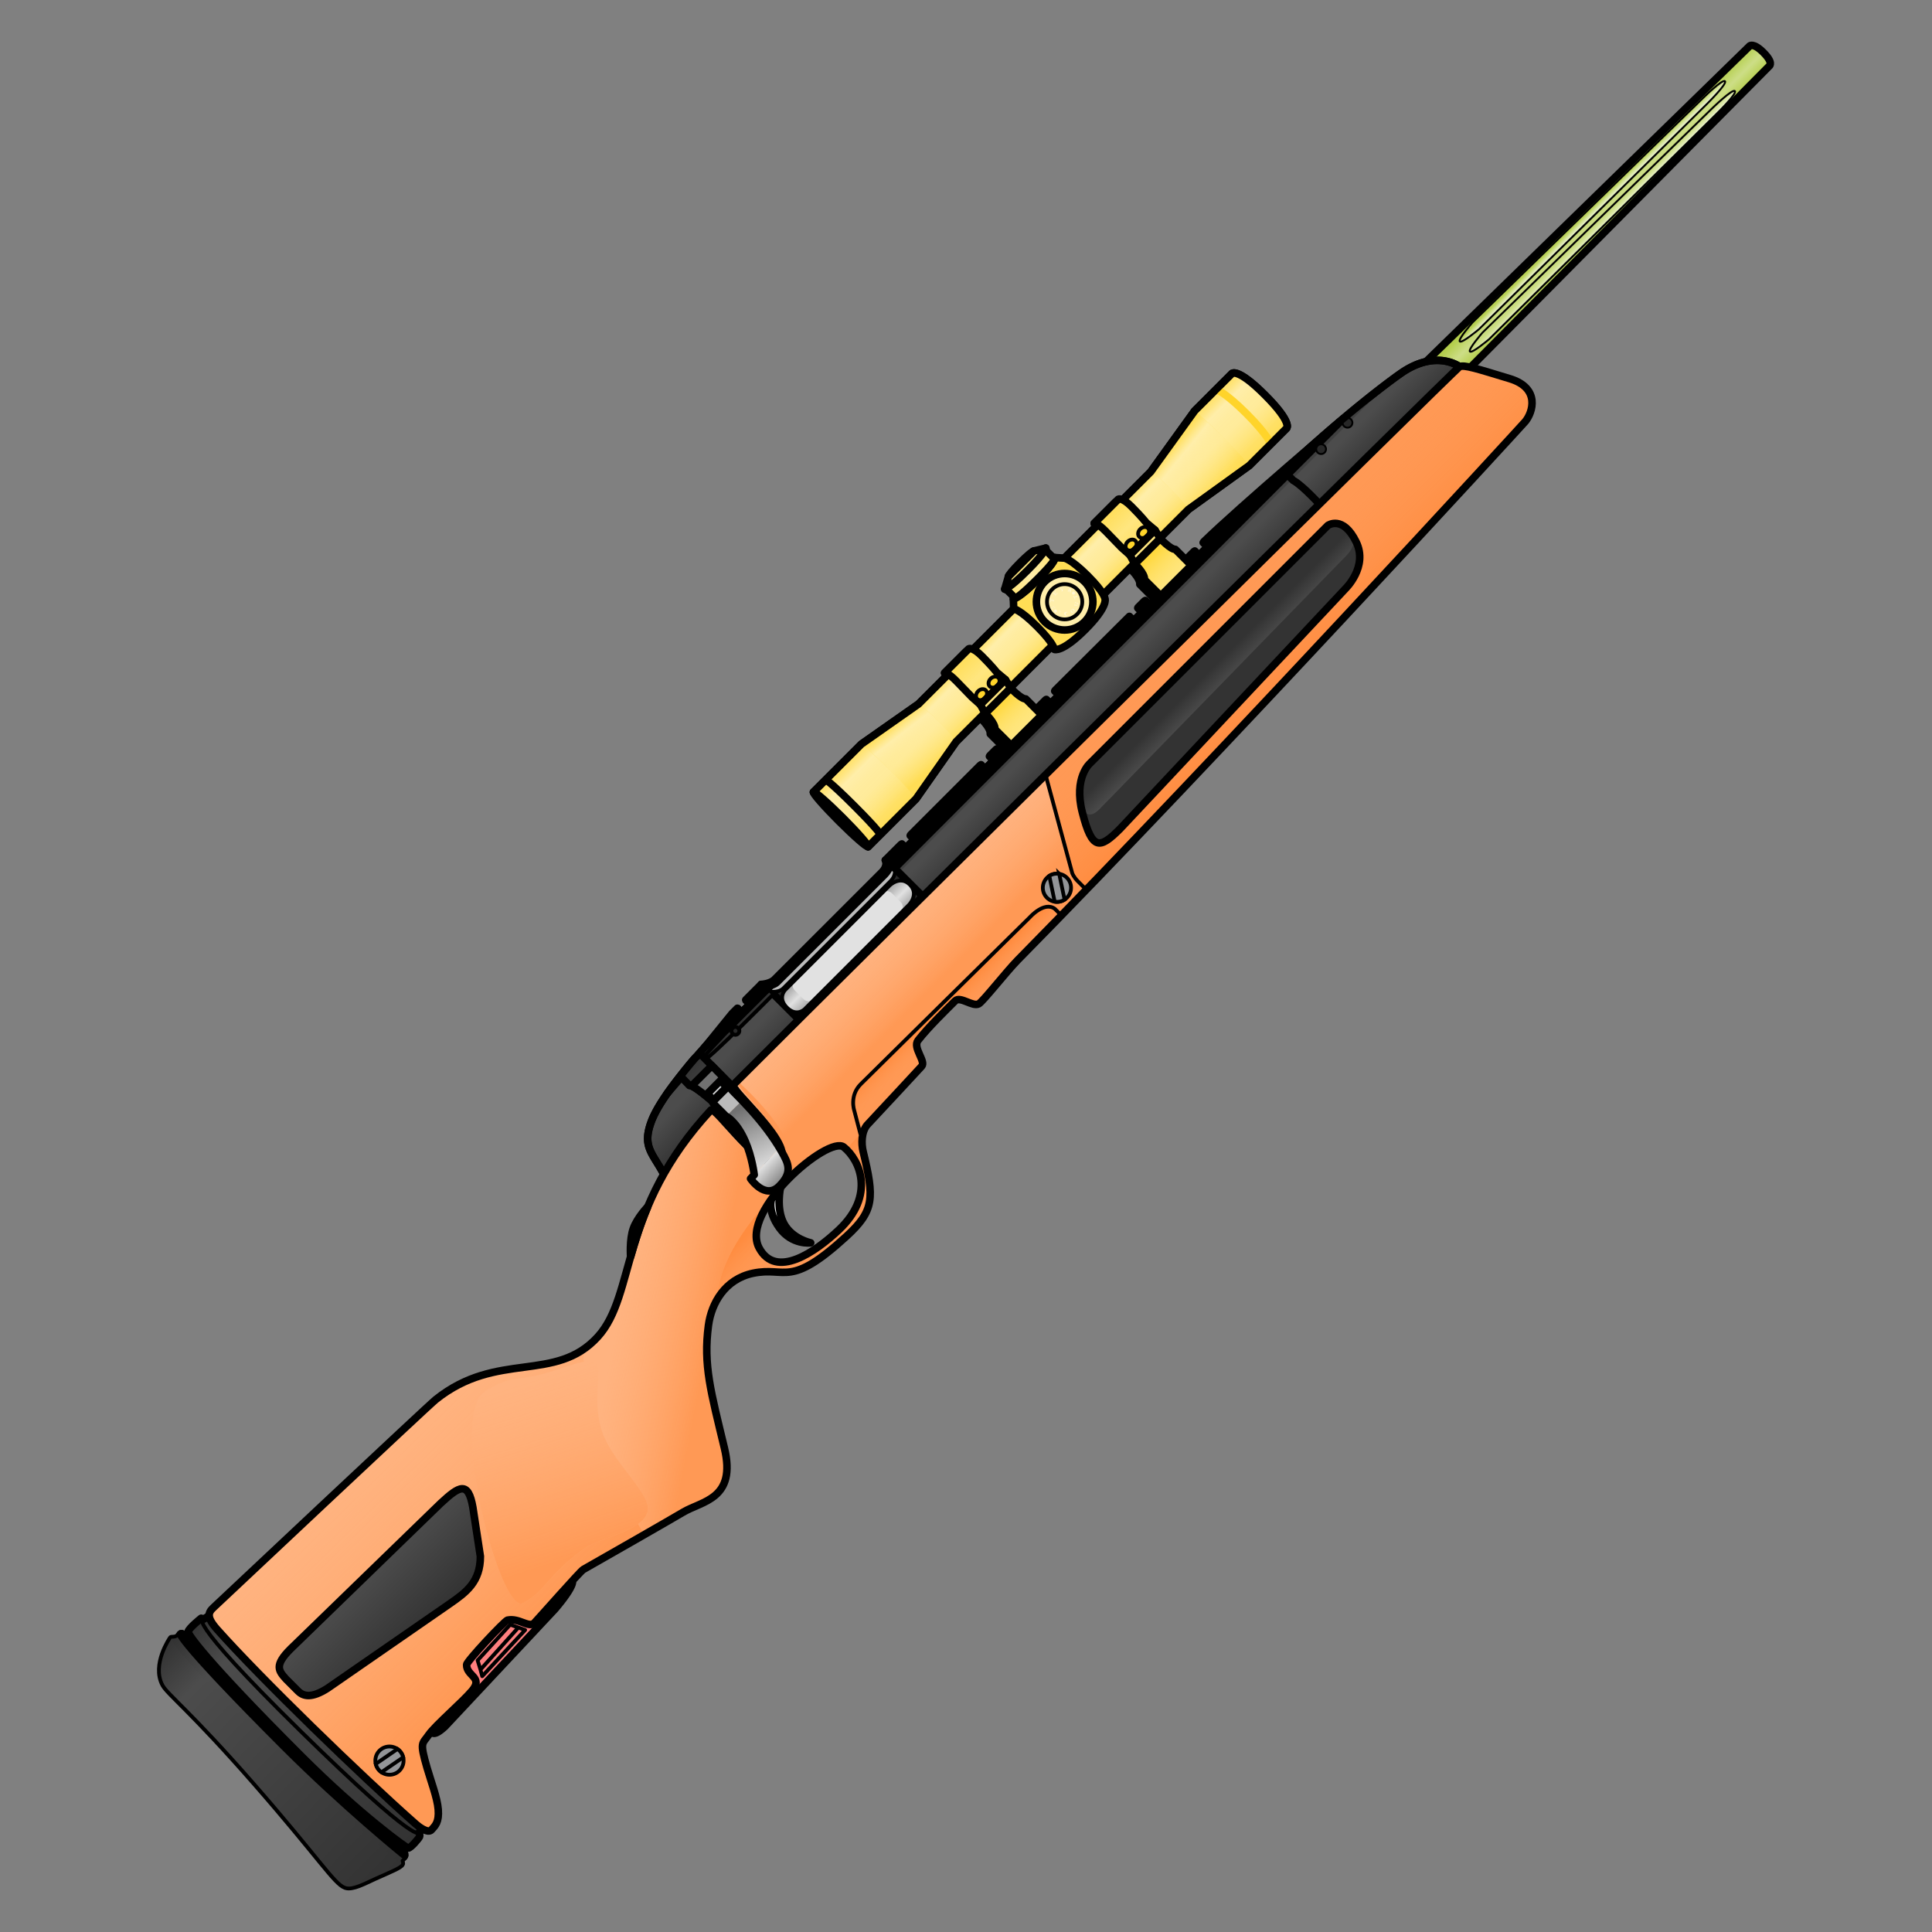 <svg xmlns="http://www.w3.org/2000/svg" xmlns:xlink="http://www.w3.org/1999/xlink" viewBox="0 0 256 256">
    <rect x="0" y="0" width="256" height="256" fill="#808080" stroke="none"/>
    <defs>
        <linearGradient id="innoGrad10">
            <stop offset="0" stop-color="#717171"/>
            <stop offset="1" stop-color="#e1e1e1"/>
        </linearGradient>
        <linearGradient id="innoGrad9">
            <stop offset="0" stop-color="#969696"/>
            <stop offset=".5" stop-color="#e1e1e1"/>
            <stop offset="1" stop-color="#969696"/>
        </linearGradient>
        <linearGradient id="innoGrad8">
            <stop offset="0" stop-color="#333"/>
            <stop offset="1" stop-color="#4c4c4c"/>
        </linearGradient>
        <linearGradient id="innoGrad7">
            <stop offset="0" stop-color="#333"/>
            <stop offset=".154" stop-color="#4c4c4c"/>
            <stop offset="1" stop-color="#333"/>
        </linearGradient>
        <linearGradient id="innoGrad6">
            <stop offset="0" stop-color="#ffd42a"/>
            <stop offset="1" stop-color="#ffe680" stop-opacity="0"/>
        </linearGradient>
        <linearGradient id="innoGrad4">
            <stop offset="0" stop-color="#fea" stop-opacity="0"/>
            <stop offset=".218" stop-color="#fea"/>
            <stop offset="1" stop-color="#fea" stop-opacity="0"/>
        </linearGradient>
        <linearGradient id="innoGrad5">
            <stop offset="0" stop-color="#ffd42a" stop-opacity=".502"/>
            <stop offset=".5" stop-color="#ffd42a" stop-opacity="0"/>
            <stop offset="1" stop-color="#ffd42a" stop-opacity=".502"/>
        </linearGradient>
        <linearGradient id="innoGrad3">
            <stop offset="0" stop-color="#f95" stop-opacity="0"/>
            <stop offset="1" stop-color="#ff7f2a" stop-opacity=".502"/>
        </linearGradient>
        <linearGradient id="innoGrad2">
            <stop offset="0" stop-color="#abc837" stop-opacity=".749"/>
            <stop offset=".5" stop-color="#abc837" stop-opacity="0"/>
            <stop offset="1" stop-color="#abc837" stop-opacity=".749"/>
        </linearGradient>
        <linearGradient id="innoGrad1">
            <stop offset="0" stop-color="#eef4d7" stop-opacity="0"/>
            <stop offset=".718" stop-color="#eef4d7" stop-opacity="0"/>
            <stop offset="1" stop-color="#eef4d7"/>
        </linearGradient>
        <linearGradient id="linearGradient1047" x1="236.042" x2="236.032" y1="121.196" y2="123.375" gradientUnits="userSpaceOnUse" xlink:href="#innoGrad1"/>
        <linearGradient id="linearGradient1057" x1="236.027" x2="236.027" y1="122.001" y2="124.78" gradientUnits="userSpaceOnUse" xlink:href="#innoGrad1"/>
        <linearGradient id="linearGradient1083" x1="243.021" x2="243.021" y1="122.354" y2="125.125" gradientUnits="userSpaceOnUse" xlink:href="#innoGrad2"/>
        <linearGradient id="linearGradient1162" x1="137.69" x2="137.69" y1="124.341" y2="134.958" gradientUnits="userSpaceOnUse" xlink:href="#innoGrad3"/>
        <linearGradient id="linearGradient1185" x1="107.655" x2="107.703" y1="134.885" y2="132.776" gradientUnits="userSpaceOnUse" xlink:href="#innoGrad3"/>
        <linearGradient id="linearGradient1209" x1="87.844" x2="87.894" y1="139.084" y2="135.345" gradientUnits="userSpaceOnUse" xlink:href="#innoGrad3"/>
        <linearGradient id="linearGradient1271" x1="129.801" x2="129.801" y1="123.849" y2="131.093" gradientUnits="userSpaceOnUse" xlink:href="#innoGrad3"/>
        <linearGradient id="linearGradient1201-5" x1="38.205" x2="37.94" y1="124.461" y2="147.648" gradientUnits="userSpaceOnUse" xlink:href="#innoGrad3"/>
        <linearGradient id="linearGradient1193-6" x1="78.012" x2="83.194" y1="130.149" y2="137.813" gradientUnits="userSpaceOnUse" xlink:href="#innoGrad3"/>
        <linearGradient id="linearGradient1325" x1="63.436" x2="55.198" y1="129.935" y2="145.85" gradientUnits="userSpaceOnUse" xlink:href="#innoGrad3"/>
        <linearGradient id="linearGradient1363" x1="178.719" x2="178.719" y1="109.063" y2="116.709" gradientUnits="userSpaceOnUse" xlink:href="#innoGrad4"/>
        <linearGradient id="linearGradient1373" x1="138.937" x2="138.167" y1="110.251" y2="116.193" gradientUnits="userSpaceOnUse" xlink:href="#innoGrad4"/>
        <linearGradient id="linearGradient1381" x1="125.448" x2="125.448" y1="109.063" y2="116.709" gradientUnits="userSpaceOnUse" xlink:href="#innoGrad4"/>
        <linearGradient id="linearGradient1389" x1="138.938" x2="138.938" y1="110.25" y2="115.52" gradientUnits="userSpaceOnUse" xlink:href="#innoGrad4"/>
        <linearGradient id="linearGradient1397" x1="171.406" x2="172.028" y1="110.251" y2="116.547" gradientUnits="userSpaceOnUse" xlink:href="#innoGrad4"/>
        <linearGradient id="linearGradient1405" x1="138.937" x2="138.938" y1="110.249" y2="115.52" gradientUnits="userSpaceOnUse" xlink:href="#innoGrad5"/>
        <linearGradient id="linearGradient1438" x1="152.406" x2="159.237" y1="109.078" y2="109.078" gradientUnits="userSpaceOnUse" xlink:href="#innoGrad5"/>
        <linearGradient id="linearGradient1461" x1="142.938" x2="142.938" y1="109.906" y2="115.142" gradientUnits="userSpaceOnUse" xlink:href="#innoGrad5"/>
        <linearGradient id="linearGradient1484" x1="143.171" x2="143.121" y1="115.521" y2="119.667" gradientUnits="userSpaceOnUse" xlink:href="#innoGrad6"/>
        <linearGradient id="linearGradient1507" x1="163.844" x2="163.844" y1="109.906" y2="115.113" gradientUnits="userSpaceOnUse" xlink:href="#innoGrad5"/>
        <linearGradient id="linearGradient1530" x1="163.844" x2="163.844" y1="115.586" y2="120.182" gradientUnits="userSpaceOnUse" xlink:href="#innoGrad6"/>
        <linearGradient id="linearGradient1560" x1="21.418" x2="21.754" y1="123.374" y2="155.142" gradientUnits="userSpaceOnUse" xlink:href="#innoGrad7"/>
        <linearGradient id="linearGradient1570" x1="22.36" x2="22.563" y1="123.672" y2="154.811" gradientUnits="userSpaceOnUse" xlink:href="#innoGrad7"/>
        <linearGradient id="linearGradient1578" x1="24.917" x2="25.187" y1="124.015" y2="154.213" gradientUnits="userSpaceOnUse" xlink:href="#innoGrad7"/>
        <linearGradient id="linearGradient1586" x1="88.282" x2="88.282" y1="125.301" y2="121.463" gradientUnits="userSpaceOnUse" xlink:href="#innoGrad8"/>
        <linearGradient id="linearGradient1626" x1="108.531" x2="108.531" y1="123.999" y2="120.665" gradientUnits="userSpaceOnUse" xlink:href="#innoGrad9"/>
        <linearGradient id="linearGradient1636" x1="98.771" x2="98.771" y1="119.377" y2="123.668" gradientUnits="userSpaceOnUse" xlink:href="#innoGrad8"/>
        <linearGradient id="linearGradient1670" x1="43.256" x2="43.293" y1="140.353" y2="132.587" gradientUnits="userSpaceOnUse" xlink:href="#innoGrad8"/>
        <linearGradient id="linearGradient1710" x1="152.532" x2="152.532" y1="128.248" y2="130.35" gradientUnits="userSpaceOnUse" xlink:href="#innoGrad8"/>
        <linearGradient id="linearGradient1718" x1="96.678" x2="94.556" y1="125.587" y2="131.678" gradientUnits="userSpaceOnUse" xlink:href="#innoGrad10"/>
        <linearGradient id="linearGradient1726" x1="94.106" x2="94.03" y1="134.566" y2="131.689" gradientUnits="userSpaceOnUse" xlink:href="#innoGrad10"/>
        <linearGradient id="linearGradient1755" x1="96.923" x2="96.923" y1="134.327" y2="131.581" gradientUnits="userSpaceOnUse" xlink:href="#innoGrad10"/>
    </defs>
    <g stroke-width=".746">
        <path fill="#333" stroke="#000000" stroke-linejoin="round" stroke-miterlimit="10" d="M22.938 124.396s-.224-.054-.275-.126c-.161-.224-.084-.598-.303-.598-.179 0-.341.074-.531 0-.191-.075-.411-.298-.411-.298s-3.084.552-3.716 2.683c-.272.917.132 3.778-.493 13.149-.649 9.739-1.375 12.671-.917 13.626.304.633 1.601 1 2.666 1.404 1.425.542 2.557 1.024 2.795.905.063-.031.094-.189.163-.245.15-.123.481.059.646-.086.262-.229.334-.77.334-.77l.297-.059z" transform="matrix(.948 -.948 .948 .948 -114.53 120.48)"/>
        <path fill="url(#linearGradient1560)" d="M21.754 155.142c-.239.119-1.371-.363-2.795-.905-1.065-.404-2.362-.771-2.666-1.404-.459-.955.268-3.887.917-13.626.625-9.371.221-12.231.493-13.149.632-2.131 3.716-2.683 3.716-2.683z" transform="matrix(.948 -.948 .948 .948 -114.53 120.48)"/>
        <path fill="url(#linearGradient1570)" d="M21.754 155.142c.063-.031.094-.189.163-.245.15-.123.481.059.646-.086l-.203-31.139c-.179 0-.341.074-.531 0-.191-.075-.411-.298-.411-.298s-.792-.416-.461 15.334c.286 13.664.797 16.434.797 16.434z" transform="matrix(.948 -.948 .948 .948 -114.53 120.48)"/>
        <path fill="#333" stroke="#000000" stroke-linejoin="round" stroke-miterlimit="10" d="M22.563 154.811c.262-.229.334-.77.334-.77l.297-.059-.256-29.586s-.224-.054-.275-.126c-.161-.224-.084-.598-.303-.598 0 0-.604.501-.609 15.036-.004 8.5.812 16.103.812 16.103z" transform="matrix(.948 -.948 .948 .948 -114.53 120.48)"/>
        <path fill="url(#linearGradient1578)" stroke="#000000" stroke-linejoin="round" stroke-miterlimit="10" d="M25.672 124.377l-.618-.112-.137-.25s-1.534-.173-1.853.021c-.168.103-.787 2.878-.783 16.588.002 8.29.941 13.846 1.037 13.926.203.17 1.411.063 1.578 0 .167-.063.292-.338.292-.338h.401z" transform="matrix(.948 -.948 .948 .948 -114.53 120.48)"/>
        <path fill="none" stroke="#000000" stroke-linejoin="round" stroke-miterlimit="10" stroke-width=".373" d="M25.054 124.266s-1.234-2.141-1.082 14.547c.152 16.688 1.215 15.4 1.215 15.4" transform="matrix(.948 -.948 .948 .948 -114.53 120.48)"/>
    </g>
    <g stroke="#000000" stroke-linejoin="round" stroke-miterlimit="10" stroke-width=".746">
        <path fill="#f1f2f2" d="M95.5 134.405s-1.799 1.137-2.281 2.782c-.482 1.645.531 3.188.531 3.188s-1.483-1.131-1.139-3.24c.344-2.109 1.495-2.569 1.495-2.569z" transform="matrix(.948 -.948 .948 .948 -114.53 120.48)"/>
        <path fill="#ff8080" d="M33.09 148.096s-.282.468 1.301.526l15.901-.521c3.19-.259 3.196-.78 3.196-.78l.026-2.479-19.89-.667z" transform="matrix(.948 -.948 .948 .948 -114.53 120.48)"/>
        <path fill="#ff8080" stroke-width=".373" d="M40.844 147.126l-.339.581 6.232-.228-.306-.648zM41.292 146.277l-.448.849 5.587-.295-.367-.774z" transform="matrix(.948 -.948 .948 .948 -114.53 120.48)"/>
    </g>
    <g stroke-width=".746">
        <path fill="#cdde87" d="M231.932 6.08s.474-.473 1.818.87.81 1.758.81 1.758l-39.63 39.955-5.623 1.496-.275-2.24z"/>
        <path fill="url(#linearGradient1083)" d="M243.021 122.354s.5 0 .5 1.417-.5 1.354-.5 1.354l-41.969.176-3.754-2.176 1.037-1.327z" transform="matrix(.948 -.948 .948 .948 -114.53 120.48)"/>
        <path fill="url(#linearGradient1047)" stroke="#000000" stroke-miterlimit="10" stroke-width=".186" d="M236.032 122.731s2.797.016 2.797.359c0 .343-2.797.328-2.797.328l-31.719-.188s-2.203-.188-2.203-.484 2.203-.438 2.203-.438z" transform="matrix(.948 -.948 .948 .948 -114.53 120.48)"/>
        <path fill="url(#linearGradient1057)" stroke="#000000" stroke-miterlimit="10" stroke-width=".186" d="M236.027 124.78s2.797.034 2.803-.31c.006-.344-2.79-.378-2.79-.378l-31.718-.379s-2.206.148-2.211.445c-.006.297 2.194.477 2.194.477z" transform="matrix(.948 -.948 .948 .948 -114.53 120.48)"/>
        <path fill="none" stroke="#000000" stroke-miterlimit="10" d="M243.021 122.354s.5 0 .5 1.417-.5 1.354-.5 1.354l-41.969.176-3.754-2.176 1.037-1.327z" transform="matrix(.948 -.948 .948 .948 -114.53 120.48)"/>
    </g>
    <g stroke-width=".746" transform="matrix(.948 -.948 .948 .948 -114.53 120.48)">
        <path fill="url(#linearGradient1586)" stroke="#000000" stroke-miterlimit="10" d="M88.282 125.301c.696-2.283.396-3.425 2.781-4.529 2.875-1.331 9.741-1.589 13.958-1.615v.294h1.168v-.296a89.99 89.99 0 0 1 2.343.033s.489.628 1.114.616l15 .002c.896-.021 1.146-.388 1.146-.388l54.961.124c8.172.228 14.239 1.139 15.334 1.375 3.875.833 4.244 3.584 4.244 3.584z"/>
        <path fill="#3f3f3f" d="M108.531 119.188s-.979.001-2.342.012v.252h-1.168v-.241c-2.214.024-4.9.071-6.25.166l.464.796 9.297.219v-1.204zM189.418 120.061c2.276.211 4.084.442 5.27.619h-68.897v-1.072z"/>
        <path fill="#3f3f3f" d="M125.791 119.418l54.961.124c3.293.092 6.244.294 8.666.52l-63.627-.454z"/>
        <path fill="#272727" stroke="#000000" stroke-miterlimit="10" d="M108.531 120.061h17.259v3.938h-17.259z"/>
        <path fill="#bbb" stroke="#000000" stroke-linejoin="round" stroke-miterlimit="10" stroke-width=".373" d="M108.531 120.061s.489.628 1.114.616l15 .002c.896-.021 1.146-.652 1.146-.652v-.874s-.25.631-1.146.652l-15-.002c-.625.012-1.114-.616-1.114-.616z"/>
        <path fill="url(#linearGradient1626)" d="M124.23 123.625h-14.583s-1.116 0-1.116-1.354 1.116-1.354 1.116-1.354h14.583s1.479 0 1.479 1.354-1.479 1.354-1.479 1.354z"/>
        <path fill="#e1e1e1" d="M123.854 122.832a.75.75 0 0 1-.75.75h-12.073a.75.75 0 0 1-.75-.75v-1.208a.75.75 0 0 1 .75-.75h12.073a.75.75 0 0 1 .75.75z"/>
        <path fill="none" stroke="#000000" stroke-miterlimit="10" stroke-width=".373" d="M124.23 123.625h-14.583s-1.116 0-1.116-1.354 1.116-1.354 1.116-1.354h14.583s1.479 0 1.479 1.354-1.479 1.354-1.479 1.354z"/>
        <path fill="#333" stroke="#000000" stroke-miterlimit="10" stroke-width=".373" d="M108.531 119.609v.781s-9 .047-9.297-.219v-.255c.172-.088 9.297-.307 9.297-.307z"/>
        <circle cx="103.302" cy="120.302" r=".385" fill="#272727" stroke="#000000" stroke-miterlimit="10" stroke-width=".373"/>
        <path fill="url(#linearGradient1636)" stroke="#000000" stroke-linejoin="round" stroke-miterlimit="10" d="M94.105 119.917l2.186-.167-.021 1.167c.396.25.542 3.458.542 3.458h2.39l.033-4.458s.14-.456-.464-.541c-.604-.085-4.666.541-4.666.541z"/>
        <path fill="#333" stroke="#000000" stroke-linejoin="round" stroke-miterlimit="10" d="M106.188 118.857h2.166l.177.331v.421h-5.49l-2.998-.312 4.228-.44h.75v.594h1.167zM170.23 118.847c4.896.063 18.348 1.153 18.348 1.153l-62.788.061-.081-1.214h2.166l.125.021v.594h1.168v-.594l.066-.021h9.746l.092.021v.594h1.168v-.594l.072-.021h.891l.088.021v.594h1.168v-.594l.072-.021h5.616l.05.021v.594h1.168v-.594l.074-.021 10.367.021v.594h1.168v-.594l.048-.021h.931l.072.021v.594h1.168v-.594l.088-.021h5.595l.071.021v.594h1.168v-.594z"/>
        <path fill="#333" stroke="#000000" stroke-linejoin="round" stroke-miterlimit="10" d="M125.709 118.847s-.168.583-1.064.603l-15-.002c-.625.012-1.292-.59-1.292-.59v.756h17.355v-.767z"/>
        <circle cx="184.891" cy="120.578" r=".484" fill="#272727" stroke="#000000" stroke-miterlimit="10" stroke-width=".186"/>
        <circle cx="188.578" cy="120.578" r=".484" fill="#272727" stroke="#000000" stroke-miterlimit="10" stroke-width=".186"/>
        <path fill="none" stroke="#000000" stroke-miterlimit="10" d="M180.752 119.542v1.255c.326 1.109.163 3.906.163 3.906"/>
        <path fill="none" stroke="#000000" stroke-miterlimit="10" d="M88.282 125.301c.696-2.283.396-3.425 2.781-4.529 2.875-1.331 9.741-1.589 13.958-1.615v.294h1.168v-.296a89.99 89.99 0 0 1 2.343.033s.489.628 1.114.616l15 .002c.896-.021 1.146-.388 1.146-.388l54.961.124c8.172.228 14.239 1.139 15.334 1.375 3.875.833 4.244 3.584 4.244 3.584z"/>
    </g>
    <g stroke-width=".746" transform="matrix(.948 -.948 .948 .948 -114.53 120.48)">
        <path fill="#ff7f2a" d="M96.063 124.125h3.343v9.125h-3.343z"/>
        <path fill="#ffb380" d="M26.509 124.126c.706.023 29.064.888 30.082 1 7.758.856 9.475 7.234 15.722 6.937 5.63-.269 10.313-7.438 23.75-7.938.618-.023-1 8.354 1.229 8.375 2.229.021 1.515-8.574 2.083-8.574 20.542-.009 100.494.429 100.956.575.462.146 1.086 1.379 2.666 4.333 1.504 2.812-.746 3.979-1.916 4.083-.41.037-44.955 1.958-73.08 2.166-1.624.012-5.383.473-5.813.334-.646-.209-.729-1.854-1.438-1.854-1.167 0-3.743-.038-5.354.167-.896.114-.896 2.036-1.542 2.063-4.616.188-7.736.271-7.935.291-.878.084-1.704.887-2.128 1.584-2.458 4.041-3.35 4.912-7.079 4.75-7.691-.334-6.295-2.104-9.118-3.948-2.385-1.558-5.022-.799-6.761.531-3.146 2.406-4.476 4.82-7.458 9.688-2.719 4.438-5.261 2.125-7.375 1.594-1.136-.285-9.178-2.469-10.969-2.969-.336-.094-6.681.313-7.156.313-.77.001-.688-1.417-1.682-2.07-.233-.153-5.719.012-5.974.257-.823.792.323 2.042-1.435 2.195-1.451.127-5.024-.153-6.128.055s-1.095-.188-2.407 2.188c-.622 1.125-1.378 2.814-2.125 3.688-.828.969-1.351.927-1.891.958-.54.031-.68-1.124-.703-1.489-.454-7.25-.656-21.031-.282-27.489.096-1.632.555-1.817 1.261-1.794zm70.116 17.312c4.979.146 6.349-3.407 6.128-5.438-.208-1.917-11.753-2.833-12.962 1.125-1.036 3.393 3.665 4.22 6.834 4.313z"/>
        <path fill="url(#linearGradient1271)" d="M26.509 124.126c.706.023 29.064.888 30.082 1 7.758.856 9.475 7.234 15.722 6.937 5.63-.269 10.313-7.438 23.75-7.938.618-.023-1 8.354 1.229 8.375 2.229.021 1.515-8.574 2.083-8.574 20.542-.009 100.494.429 100.956.575.462.146 1.086 1.379 2.666 4.333 1.504 2.812-.746 3.979-1.916 4.083-.41.037-44.955 1.958-73.08 2.166-1.624.012-5.383.473-5.813.334-.646-.209-.729-1.854-1.438-1.854-1.167 0-3.743-.038-5.354.167-.896.114-.896 2.036-1.542 2.063-4.616.188-7.736.271-7.935.291-.878.084-1.704.887-2.128 1.584-2.458 4.041-3.35 4.912-7.079 4.75-7.691-.334-6.295-2.104-9.118-3.948-2.385-1.558-5.022-.799-6.761.531-3.146 2.406-4.476 4.82-7.458 9.688-2.719 4.438-5.261 2.125-7.375 1.594-1.136-.285-9.178-2.469-10.969-2.969-.336-.094-6.681.313-7.156.313-.77.001-.688-1.417-1.682-2.07-.233-.153-5.719.012-5.974.257-.823.792.323 2.042-1.435 2.195-1.451.127-5.024-.153-6.128.055s-1.095-.188-2.407 2.188c-.622 1.125-1.378 2.814-2.125 3.688-.828.969-1.351.927-1.891.958-.54.031-.68-1.124-.703-1.489-.454-7.25-.656-21.031-.282-27.489.096-1.632.555-1.817 1.261-1.794zm70.116 17.312c4.979.146 6.349-3.407 6.128-5.438-.208-1.917-11.753-2.833-12.962 1.125-1.036 3.393 3.665 4.22 6.834 4.313z"/>
        <path fill="#f95" d="M137.859 132.828l5.017-8.75c27.737.138 57.175.333 57.454.422.462.146 1.086 1.379 2.666 4.333 1.504 2.812-.746 3.979-1.916 4.083-.365.033-35.78 1.563-63.39 2.042v-1.209c0-.546.169-.921.169-.921z"/>
        <path fill="url(#linearGradient1162)" stroke="#000000" stroke-linejoin="round" stroke-miterlimit="10" stroke-width=".373" d="M137.859 132.828l5.017-8.75c27.737.138 57.175.333 57.454.422.462.146 1.086 1.379 2.666 4.333 1.504 2.812-.746 3.979-1.916 4.083-.365.033-35.78 1.563-63.39 2.042v-1.209c0-.546.169-.921.169-.921z"/>
        <path fill="#f95" d="M95.592 124.125c.811-.023-1.314 8.354 1.614 8.375 2.927.021 1.99-8.574 2.735-8.574 0 0 .597 9.394-2.733 9.531-3.329.137-1.616-9.332-1.616-9.332zM134.154 135.016c-2.119.03-4.178.053-6.154.067-1.624.012-5.383.473-5.813.334-.646-.209-.729-1.854-1.438-1.854-1.167 0-3.743-.038-5.354.167-.896.114-.896 2.036-1.542 2.063-4.616.188-8.811.407-9.01.427l1.188-2.031s.688-1.41 2.313-1.406c2.063.005 23.5.156 23.5.156s2.121-.125 2.311 1.156v.921z"/>
        <path fill="url(#linearGradient1185)" stroke="#000000" stroke-linejoin="round" stroke-miterlimit="10" stroke-width=".373" d="M134.154 135.016c-2.119.03-4.178.053-6.154.067-1.624.012-5.383.473-5.813.334-.646-.209-.729-1.854-1.438-1.854-1.167 0-3.743-.038-5.354.167-.896.114-.896 2.036-1.542 2.063-4.616.188-8.811.407-9.01.427l1.188-2.031s.688-1.41 2.313-1.406c2.063.005 23.5.156 23.5.156s2.121-.125 2.311 1.156v.921z"/>
        <path fill="#ffb380" d="M61.741 149.143c-2.645-.715-5.69-1.546-6.71-1.83-.336-.094-6.681.313-7.156.313-.77.001-.688-1.417-1.682-2.07-.233-.153-5.719.012-5.974.257-.823.792.323 2.042-1.435 2.195-1.451.127-5.024-.153-6.128.055s-1.095-.188-2.407 2.188c-.622 1.125-1.378 2.814-2.125 3.688-.828.969-1.351.927-1.891.958-.54.031-.68-1.124-.703-1.489-.454-7.25-.656-21.031-.282-27.489.095-1.629.554-1.814 1.259-1.791.705.023 29.064.888 30.082 1 6.879.759 9.009 5.86 13.758 6.799l-5.93 6.783z"/>
        <path fill="url(#linearGradient1201-5)" d="M61.741 149.143c-2.645-.715-5.69-1.546-6.71-1.83-.336-.094-6.681.313-7.156.313-.77.001-.688-1.417-1.682-2.07-.233-.153-5.719.012-5.974.257-.823.792.323 2.042-1.435 2.195-1.451.127-5.024-.153-6.128.055s-1.095-.188-2.407 2.188c-.622 1.125-1.378 2.814-2.125 3.688-.828.969-1.351.927-1.891.958-.54.031-.68-1.124-.703-1.489-.454-7.25-.656-21.031-.282-27.489.095-1.629.554-1.814 1.259-1.791.705.023 29.064.888 30.082 1 6.879.759 9.009 5.86 13.758 6.799l-5.93 6.783z"/>
        <path fill="#ffb380" d="M70.349 131.925c.607.12 1.256.172 1.964.138 5.63-.269 10.313-7.438 23.75-7.938l-1.427 10.363s-3.41-.086-6.759.887-4.684 2.438-4.684 2.438a6.977 6.977 0 0 0-2.36 1.188c-3.146 2.406-4.476 4.82-7.458 9.688-2.719 4.438-5.261 2.125-7.375 1.594-.489-.123-2.259-.598-4.259-1.139l2.676-10.434z"/>
        <path fill="url(#linearGradient1193-6)" d="M70.349 131.925c.607.12 1.256.172 1.964.138 5.63-.269 10.313-7.438 23.75-7.938l-1.427 10.363s-3.41-.086-6.759.887-4.684 2.438-4.684 2.438a6.977 6.977 0 0 0-2.36 1.188c-3.146 2.406-4.476 4.82-7.458 9.688-2.719 4.438-5.261 2.125-7.375 1.594-.489-.123-2.259-.598-4.259-1.139l2.676-10.434z"/>
        <path fill="url(#linearGradient1209)" d="M105.919 136.083c-.878.084-1.704.887-2.128 1.584-2.458 4.041-3.35 4.912-7.079 4.75-7.691-.334-6.295-2.104-9.118-3.948-1.46-.953-3.015-1.039-4.4-.656 0 0 1.335-1.465 4.684-2.438 3.349-.973 6.759-.887 6.759-.887-2.33.291-4.373 1.093-4.844 2.637-1.036 3.393 3.664 4.22 6.833 4.313 4.979.146 6.349-3.407 6.128-5.438l.393.313 1.698-.094z"/>
        <path fill="#ffb380" d="M70.25 133.792c-.042-1.042-2.249-1.749-4.292-2.917-2.38-1.361-2.609-2.343-5.375-2.875-4.332-.833-14.408 16.602-12.166 17.417 2.25.818 3.758-.236 8.125.5 1.966.331 5.309 2.894 7.042 1.833 1.556-.951.892-6.034 2.517-8.993 1.625-2.959 4.191-3.923 4.149-4.965z"/>
        <path fill="url(#linearGradient1325)" d="M70.25 133.792c-.042-1.042-2.249-1.749-4.292-2.917-2.38-1.361-2.609-2.343-5.375-2.875-4.332-.833-14.408 16.602-12.166 17.417 2.25.818 3.758-.236 8.125.5 1.966.331 5.309 2.894 7.042 1.833 1.556-.951.892-6.034 2.517-8.993 1.625-2.959 4.191-3.923 4.149-4.965z"/>
        <path fill="#ffb380" stroke="#000000" stroke-linejoin="round" stroke-miterlimit="10" d="M80.193 128.76c1.392-.771 2.929-1.578 4.698-2.298 0 0-1.51.022-2.553.522s-2.145 1.776-2.145 1.776z"/>
        <circle cx="135.774" cy="132.771" r="1.396" fill="#939598" stroke="#000000" stroke-miterlimit="10" stroke-width=".373"/>
        <path fill="#939598" stroke="#000000" stroke-miterlimit="10" stroke-width=".373" d="M134.645 133.586c.197.274.49.475.832.549l1.426-2.179a1.396 1.396 0 0 0-.834-.548z"/>
        <circle cx="28.125" cy="147.125" r="1.396" fill="#939598" stroke="#000000" stroke-miterlimit="10" stroke-width=".373"/>
        <path fill="#939598" stroke="#000000" stroke-miterlimit="10" stroke-width=".373" d="M26.938 146.397a1.386 1.386 0 0 0-.185.979l2.561.475c.175-.288.247-.636.183-.98z"/>
        <path fill="url(#linearGradient1670)" stroke="#000000" stroke-miterlimit="10" d="M29 132.406l20.688.313c2.531.094 3.5.344 1.969 2.531l-2.906 3.956c-1.772 1.772-3.477 1.525-5.438 1.169l-14.469-2.634c-1.781-.397-2.25-1.085-2.25-1.866v-1.688c.062-1.093.125-1.781 2.406-1.781z"/>
        <path fill="#333" d="M146.781 126.384l33.25-.001s1.794.309.822 3.136c-.885 2.575-4.01 2.513-4.01 2.513l-32.538 1.031c-2.837 0-3.485-.414-1.493-3.781 1.813-3.063 3.969-2.898 3.969-2.898z"/>
        <path fill="url(#linearGradient1710)" d="M144.306 130.25l34.976-.469c1.86-.072 1.826-1.28 1.826-1.28.264-1.889-1.076-2.119-1.076-2.119l-33.25.001s-1.462-.111-2.99 1.559c-.001.001-2.026 2.342.514 2.308z"/>
        <path fill="none" stroke="#000000" stroke-miterlimit="10" d="M146.781 126.384l33.25-.001s1.794.309.822 3.136c-.885 2.575-4.01 2.513-4.01 2.513l-32.538 1.031c-2.837 0-3.485-.414-1.493-3.781 1.813-3.063 3.969-2.898 3.969-2.898z"/>
        <path fill="none" stroke="#000000" stroke-linejoin="round" stroke-miterlimit="10" d="M26.509 124.126c.706.023 29.064.888 30.082 1 7.758.856 9.475 7.234 15.722 6.937 5.63-.269 10.313-7.438 23.75-7.938.618-.023-1 8.354 1.229 8.375 2.229.021 1.515-8.574 2.083-8.574 20.542-.009 100.494.429 100.956.575.462.146 1.086 1.379 2.666 4.333 1.504 2.812-.746 3.979-1.916 4.083-.41.037-44.955 1.958-73.08 2.166-1.624.012-5.383.473-5.813.334-.646-.209-.729-1.854-1.438-1.854-1.167 0-3.743-.038-5.354.167-.896.114-.896 2.036-1.542 2.063-4.616.188-7.736.271-7.935.291-.878.084-1.704.887-2.128 1.584-2.458 4.041-3.35 4.912-7.079 4.75-7.691-.334-6.295-2.104-9.118-3.948-2.385-1.558-5.022-.799-6.761.531-3.146 2.406-4.476 4.82-7.458 9.688-2.719 4.438-5.261 2.125-7.375 1.594-1.136-.285-9.178-2.469-10.969-2.969-.336-.094-6.681.313-7.156.313-.77.001-.688-1.417-1.682-2.07-.233-.153-5.719.012-5.974.257-.823.792.323 2.042-1.435 2.195-1.451.127-5.024-.153-6.128.055s-1.095-.188-2.407 2.188c-.622 1.125-1.378 2.814-2.125 3.688-.828.969-1.351.927-1.891.958-.54.031-.68-1.124-.703-1.489-.454-7.25-.656-21.031-.282-27.489.096-1.632.555-1.817 1.261-1.794zm70.116 17.312c4.979.146 6.349-3.407 6.128-5.438-.208-1.917-11.753-2.833-12.962 1.125-1.036 3.393 3.665 4.22 6.834 4.313z"/>
    </g>
    <g stroke-width=".746">
        <path fill="#717171" stroke="#000000" stroke-linejoin="round" stroke-miterlimit="10" d="M99.226 121.087l-.024 3.288h-2.39s-.117-2.567-.424-3.288z" transform="matrix(.948 -.948 .948 .948 -114.53 120.48)"/>
        <path fill="url(#linearGradient1718)" d="M98.898 125.609c-.026 1.432-.142 3.729-.696 5.949l-3.646.12s1.091-1.376 1.725-2.991c.797-2.031.396-3.101.396-3.101z" transform="matrix(.948 -.948 .948 .948 -114.53 120.48)"/>
        <path fill="url(#linearGradient1726)" stroke="url(#linearGradient1755)" stroke-miterlimit="10" stroke-width=".037" d="M98.203 131.559a16.38 16.38 0 0 1-.125.471c-.338 1.205-.625 2.191-2.578 2.183-1.953-.008-1.47-2.524-1.47-2.524z" transform="matrix(.948 -.948 .948 .948 -114.53 120.48)"/>
        <path fill="#bbb" d="M98.356 145.803c-.696-.722-1.19-1.197-1.31-1.343-.362-.45-.614-.507-.89-.22l-1.58 1.58s-.301.154.148.564l1.504 1.505z"/>
        <path fill="#d1d3d4" stroke="#000000" stroke-miterlimit="10" d="M96.938 122.731h1.833v.937h-1.833z" transform="matrix(.948 -.948 .948 .948 -114.53 120.48)"/>
        <path fill="none" stroke="#000000" stroke-linejoin="round" stroke-miterlimit="10" d="M96.896 123.625h1.667c.297-.005.4.157.354.585-.046.428.146 4.305-.838 7.819-.338 1.205-.625 2.191-2.578 2.183-1.953-.008-1.47-2.524-1.47-2.524l.526-.009s1.091-1.376 1.725-2.991c.797-2.031.396-3.101.396-3.101V124c-.022-.453.218-.375.218-.375z" transform="matrix(.948 -.948 .948 .948 -114.53 120.48)"/>
    </g>
    <g stroke-width=".746" transform="matrix(.948 -.948 .948 .948 -114.53 120.48)">
        <path fill="#ffd42a" stroke="#000000" stroke-linejoin="round" stroke-miterlimit="10" d="M167.042 119.627h-4.271v-2.271c.479-.396.417-1.771.417-1.771h3.563zM146.136 119.627h-4.271v-2.271c.479-.396.417-1.771.417-1.771h3.563zM145.938 109.906l-3.834 1.823.834-1.823zM163.844 109.906h3l-3.833 1.823z"/>
        <path fill="#ffe680" stroke="#000000" stroke-linejoin="round" stroke-miterlimit="10" d="M125.448 116.709h6.708l6.781-1.188h32.469l7.313 1.188h5.239s.792 0 .792-3.823-.792-3.823-.792-3.823h-5.239l-7.313 1.188h-32.469l-6.781-1.188h-6.708z"/>
        <path fill="url(#linearGradient1405)" d="M125.448 116.709h6.708l6.781-1.188h32.469l7.313 1.188h5.239s.792 0 .792-3.823-.792-3.823-.792-3.823h-5.239l-7.313 1.188h-32.469l-6.781-1.188h-6.708z"/>
        <path fill="url(#linearGradient1363)" d="M178.719 109.063h5.239s.792 0 .792 3.823-.792 3.823-.792 3.823h-5.239s.156-.709.156-3.823-.156-3.823-.156-3.823z"/>
        <path fill="url(#linearGradient1373)" d="M138.938 110.25l-6.781-1.188s.156.709.156 3.823-.156 3.823-.156 3.823l6.781-1.188s.188-.479.188-2.636-.188-2.634-.188-2.634z"/>
        <path fill="url(#linearGradient1381)" d="M132.156 116.709s.156-.709.156-3.823-.156-3.823-.156-3.823h-6.708v7.646z"/>
        <ellipse cx="125.448" cy="112.886" fill="#ffe680" stroke="#000000" stroke-linejoin="round" stroke-miterlimit="10" rx=".261" ry="3.823"/>
        <path fill="none" stroke="#000000" stroke-miterlimit="10" d="M127.167 109.063s.167.5.167 3.823-.167 3.823-.167 3.823"/>
        <path fill="url(#linearGradient1389)" d="M171.406 115.521s.188-.479.188-2.636-.188-2.636-.188-2.636h-32.469s.188.479.188 2.636-.188 2.636-.188 2.636z"/>
        <path fill="url(#linearGradient1397)" d="M178.719 109.063s.156.709.156 3.823-.156 3.823-.156 3.823l-7.313-1.188s.188-.479.188-2.636-.188-2.636-.188-2.636z"/>
        <path fill="none" stroke="#ffd42a" stroke-miterlimit="10" d="M181.734 109.063s.422.834.422 3.823-.422 3.823-.422 3.823"/>
        <path fill="none" stroke="#000000" stroke-linejoin="round" stroke-miterlimit="10" d="M125.448 116.709h6.708l6.781-1.188h32.469l7.313 1.188h5.239s.792 0 .792-3.823-.792-3.823-.792-3.823h-5.239l-7.313 1.188h-32.469l-6.781-1.188h-6.708z"/>
        <path fill="#fd5" stroke="#000000" stroke-linejoin="round" stroke-miterlimit="10" d="M152.25 110.25l.656-.703s.578.359 3.086.359 2.711-.359 2.711-.359l.625.703s.406.484.406 2.878-.406 2.81-.406 2.81-.297.771-3.539.771-3.539-.771-3.539-.771.391-.432.391-2.81-.391-2.878-.391-2.878z"/>
        <circle cx="156.3" cy="113.321" r="2.793" fill="#fea" stroke="#000000" stroke-miterlimit="10"/>
        <circle cx="156.3" cy="113.321" r="1.742" fill="#fea" stroke="#000000" stroke-miterlimit="10" stroke-width=".373"/>
        <path fill="#fea" d="M152.906 109.547l.188-.188v-.828l-.098-.281h5.741l-.155.281v.828l.121.188s-.016.359-2.711.359-3.086-.359-3.086-.359z"/>
        <path fill="url(#linearGradient1438)" stroke="#000000" stroke-linejoin="round" stroke-miterlimit="10" d="M152.906 109.547l.188-.188v-.828l-.098-.281h5.741l-.155.281v.828l.121.188s-.016.359-2.711.359-3.086-.359-3.086-.359z"/>
        <ellipse cx="155.922" cy="107.633" fill="#ffe680" stroke="#000000" stroke-linejoin="round" stroke-miterlimit="10" rx="1.797" ry=".164"/>
        <path fill="#ffe680" stroke="#000000" stroke-linejoin="round" stroke-miterlimit="10" d="M154.125 107.633l-1.129.617s.285.281 2.871.281 2.87-.281 2.87-.281l-1.019-.617z"/>
        <path fill="none" stroke="#000000" stroke-miterlimit="10" stroke-width=".186" d="M153.094 109.359s.531.188 2.898.188 2.59-.188 2.59-.188"/>
        <g fill="#fff6d5" stroke-width=".8" transform="matrix(.932 0 0 .932 10.596 7.682)">
            <path d="M155.319 113.775a.206.206 0 0 1-.084.031l-.005-.021-.001-.003c.042-.029.084-.098.021-.136-.095-.058-.146.509-.332.055-.001-.014-.003-.021.009-.025.022-.011.05-.018.074-.025l.009.026c-.12.098.028.225.063.142.057-.12.246-.404.246-.044-.006.004 0-.019 0 0zM155.759 114.297c-.014.045-.021.087-.062.066.015-.244-.464.062-.143.204l-.012.008c-.387-.013-.116-.722.217-.278-.002.006-.012-.016 0 0zM156.05 114.61c.01-.249.434-.236.42.02-.015.274-.433.238-.42-.02zm.208-.153c-.227-.013-.012.705.115.116-.042-.062-.018-.111-.115-.116zM156.763 114.395l-.014-.019c.053-.035.117-.077.164-.106l.011.014.001.002c-.036.034-.053.049-.01.09l.015.023.015.019.027.043.044.059c.126.169.182-.128.045-.287-.019-.025-.045-.016-.063.004l-.004.001-.012-.019.02-.013.048-.029a.157.157 0 0 1 .047-.034c.009.008.026.144.084.198.164.243-.201.356-.332.078-.043-.062-.032-.043-.086-.024zM157.262 113.891l.006-.017c.035-.012.054-.047.058-.087l.012-.034.022-.062.031-.085.004-.017c-.007-.02-.023-.009-.012-.03 0-.027.067.012.085.021l.014.006c-.034-.01-.092.079-.036.138l.081.03.087.031.036.014c.071.025.123-.032-.005.162l-.002-.001c-.05-.075-.085-.149-.223-.157-.127-.044-.06.074-.06.141-.037.031-.071-.027-.098-.053zM154.908 112.781a.227.227 0 0 1 .086.024l-.008.02-.002.003c-.049 0-.126.031-.098.098.043.104.417-.327.302.151-.008.011-.011.019-.022.015-.021-.011-.051-.016-.074-.023l.008-.026c.148-.012.115-.199.032-.152-.114.063-.444.174-.224-.11.007.001-.012.015 0 0zM155.229 112.247l.014-.011c.036.012.072-.013.095-.044l.027-.022.053-.041.071-.056.012-.013c.007-.021-.015-.018.006-.032.018-.018.051.045.062.063l.009.012c-.014-.021-.121.013-.104.099l.053.068.059.072.023.03c.042.058.125.036-.09.135l-.001-.002c0-.092.005-.172-.107-.25-.083-.107-.089.036-.124.088-.051.008-.048-.058-.058-.096zM156.049 111.835c.103 0 .205-.003.308-.015.056-.002.079.008.062.078l.001.012c.002.007-.002.009-.012.006-.014 0-.026-.024-.03-.037-.06-.107-.175-.011-.175.083l.002.037c.076.008.123.003.135-.07h.018c.006.05.006.101.01.15l-.021.001c-.022-.078-.059-.068-.14-.054.008.042.006.09.008.131 0 .109.281-.092.237-.051l-.008.056-.004.033c-.111.013-.226.008-.337.016l-.035.003-.001-.021c.045-.015.075-.007.064-.063l-.007-.11-.001-.033-.004-.047-.001-.033-.005-.037c-.001-.014-.055-.007-.064-.035zM156.98 111.956a.151.151 0 0 1 .035.02l.01.008c.04.02.072.053.113.073a.041.041 0 0 1-.011.019.17.17 0 0 1-.027-.01.032.032 0 0 0-.021-.008l-.003.003c-.013.1-.026.173.048.165a.28.28 0 0 1 .065-.027l.045-.024c.033-.014-.077-.118.043-.025a.057.057 0 0 0 .018.012l.004.002c.021.011.04.01.018.034l-.004-.001c-.044-.019-.113.015-.152.04-.041.016-.064.016-.086.043l-.014.021-.004.006c-.021.02-.035.052-.049.077 0 .024.083.074.001.038l-.025-.019-.018-.013-.028-.017-.021-.013c-.012-.012-.034-.018-.048-.027.014-.024.019-.039.062.003.017.008.053-.065.063-.086.021-.033.007-.134.004-.168l.001-.051c0-.033-.034-.052-.019-.075.006.001-.001.002 0 0zM157.354 112.759c.047.033.049.07.126.006l.032-.012.025-.011.016-.005c.048-.018.103-.038.124-.068-.018-.022-.015-.035.008-.038h.003c.016.026.026.057.036.085l.015.033c.092.175-.092.255-.212.3-.027.034-.028.072-.046.081l-.002-.005-.004-.015-.005-.011a.41.41 0 0 0-.018-.049c0-.028-.03-.021-.001-.046.075-.092.194-.193.022-.15l-.052.019c-.005.035.017.092-.022.053-.016-.049-.021-.076-.044-.119a.16.16 0 0 1-.019-.042.094.094 0 0 1 .018-.006c.005.003-.003 0 0 0zm.225.053c.076.17.147.048.13-.05l-.037.015-.022.008-.029.012a.3.3 0 0 0-.042.015z"/>
            <circle cx="154.951" cy="113.362" r=".164"/>
            <circle cx="157.648" cy="113.362" r=".164"/>
        </g>
        <path fill="#ffe680" d="M142.938 109.906h3.375s.406.094.406 1.427c0 1.433-.095 2.19-.095 2.19l.095 1.102h-3.5l-.065-1.101s.016-.878.034-2.191c.018-1.313-.25-1.427-.25-1.427z"/>
        <path fill="url(#linearGradient1461)" stroke="#000000" stroke-linejoin="round" stroke-miterlimit="10" d="M142.938 109.906h3.375s.406.094.406 1.427c0 1.433-.095 2.19-.095 2.19l.095 1.102h-3.5l-.065-1.101s.016-.878.034-2.191c.018-1.313-.25-1.427-.25-1.427z"/>
        <ellipse cx="144" cy="114.003" fill="#ffd42a" stroke="#000000" stroke-miterlimit="10" stroke-width=".373" rx=".604" ry=".479"/>
        <ellipse cx="145.75" cy="114.003" fill="#ffd42a" stroke="#000000" stroke-miterlimit="10" stroke-width=".373" rx=".604" ry=".479"/>
        <path fill="#ffe680" stroke="#000000" stroke-linejoin="round" stroke-miterlimit="10" d="M146.719 114.625h-3.5l-.281.961h3.562z"/>
        <path fill="#ffe680" d="M142.521 119.627h4.271v-2.229c-.354-.354-.292-1.813-.292-1.813h-3.563s.062 1.375-.417 1.771v2.271z"/>
        <path fill="url(#linearGradient1484)" stroke="#000000" stroke-linejoin="round" stroke-miterlimit="10" d="M142.521 119.627h4.271v-2.229c-.354-.354-.292-1.813-.292-1.813h-3.563s.062 1.375-.417 1.771v2.271z"/>
        <path fill="none" stroke="#000000" stroke-miterlimit="10" d="M141.864 117.357h.657"/>
        <path fill="#ffe680" d="M163.844 109.906h3.375s.406.094.406 1.427c0 1.433-.095 2.19-.095 2.19l.095 1.102h-3.5l-.065-1.101s.016-.878.034-2.191c.018-1.313-.25-1.427-.25-1.427z"/>
        <path fill="url(#linearGradient1507)" stroke="#000000" stroke-linejoin="round" stroke-miterlimit="10" d="M163.844 109.906h3.375s.406.094.406 1.427c0 1.433-.095 2.19-.095 2.19l.095 1.102h-3.5l-.065-1.101s.016-.878.034-2.191c.018-1.313-.25-1.427-.25-1.427z"/>
        <ellipse cx="164.906" cy="114.003" fill="#ffd42a" stroke="#000000" stroke-miterlimit="10" stroke-width=".373" rx=".604" ry=".479"/>
        <ellipse cx="166.656" cy="114.003" fill="#ffd42a" stroke="#000000" stroke-miterlimit="10" stroke-width=".373" rx=".604" ry=".479"/>
        <path fill="#ffe680" stroke="#000000" stroke-linejoin="round" stroke-miterlimit="10" d="M167.625 114.625h-3.5l-.281.961h3.562z"/>
        <path fill="#ffe680" d="M163.427 119.627h4.271v-2.229c-.354-.354-.292-1.813-.292-1.813h-3.563s.062 1.375-.417 1.771v2.271z"/>
        <path fill="url(#linearGradient1530)" stroke="#000000" stroke-linejoin="round" stroke-miterlimit="10" d="M163.427 119.627h4.271v-2.229c-.354-.354-.292-1.813-.292-1.813h-3.563s.062 1.375-.417 1.771v2.271z"/>
        <path fill="none" stroke="#000000" stroke-miterlimit="10" d="M162.771 117.357h.656"/>
    </g>
</svg>
